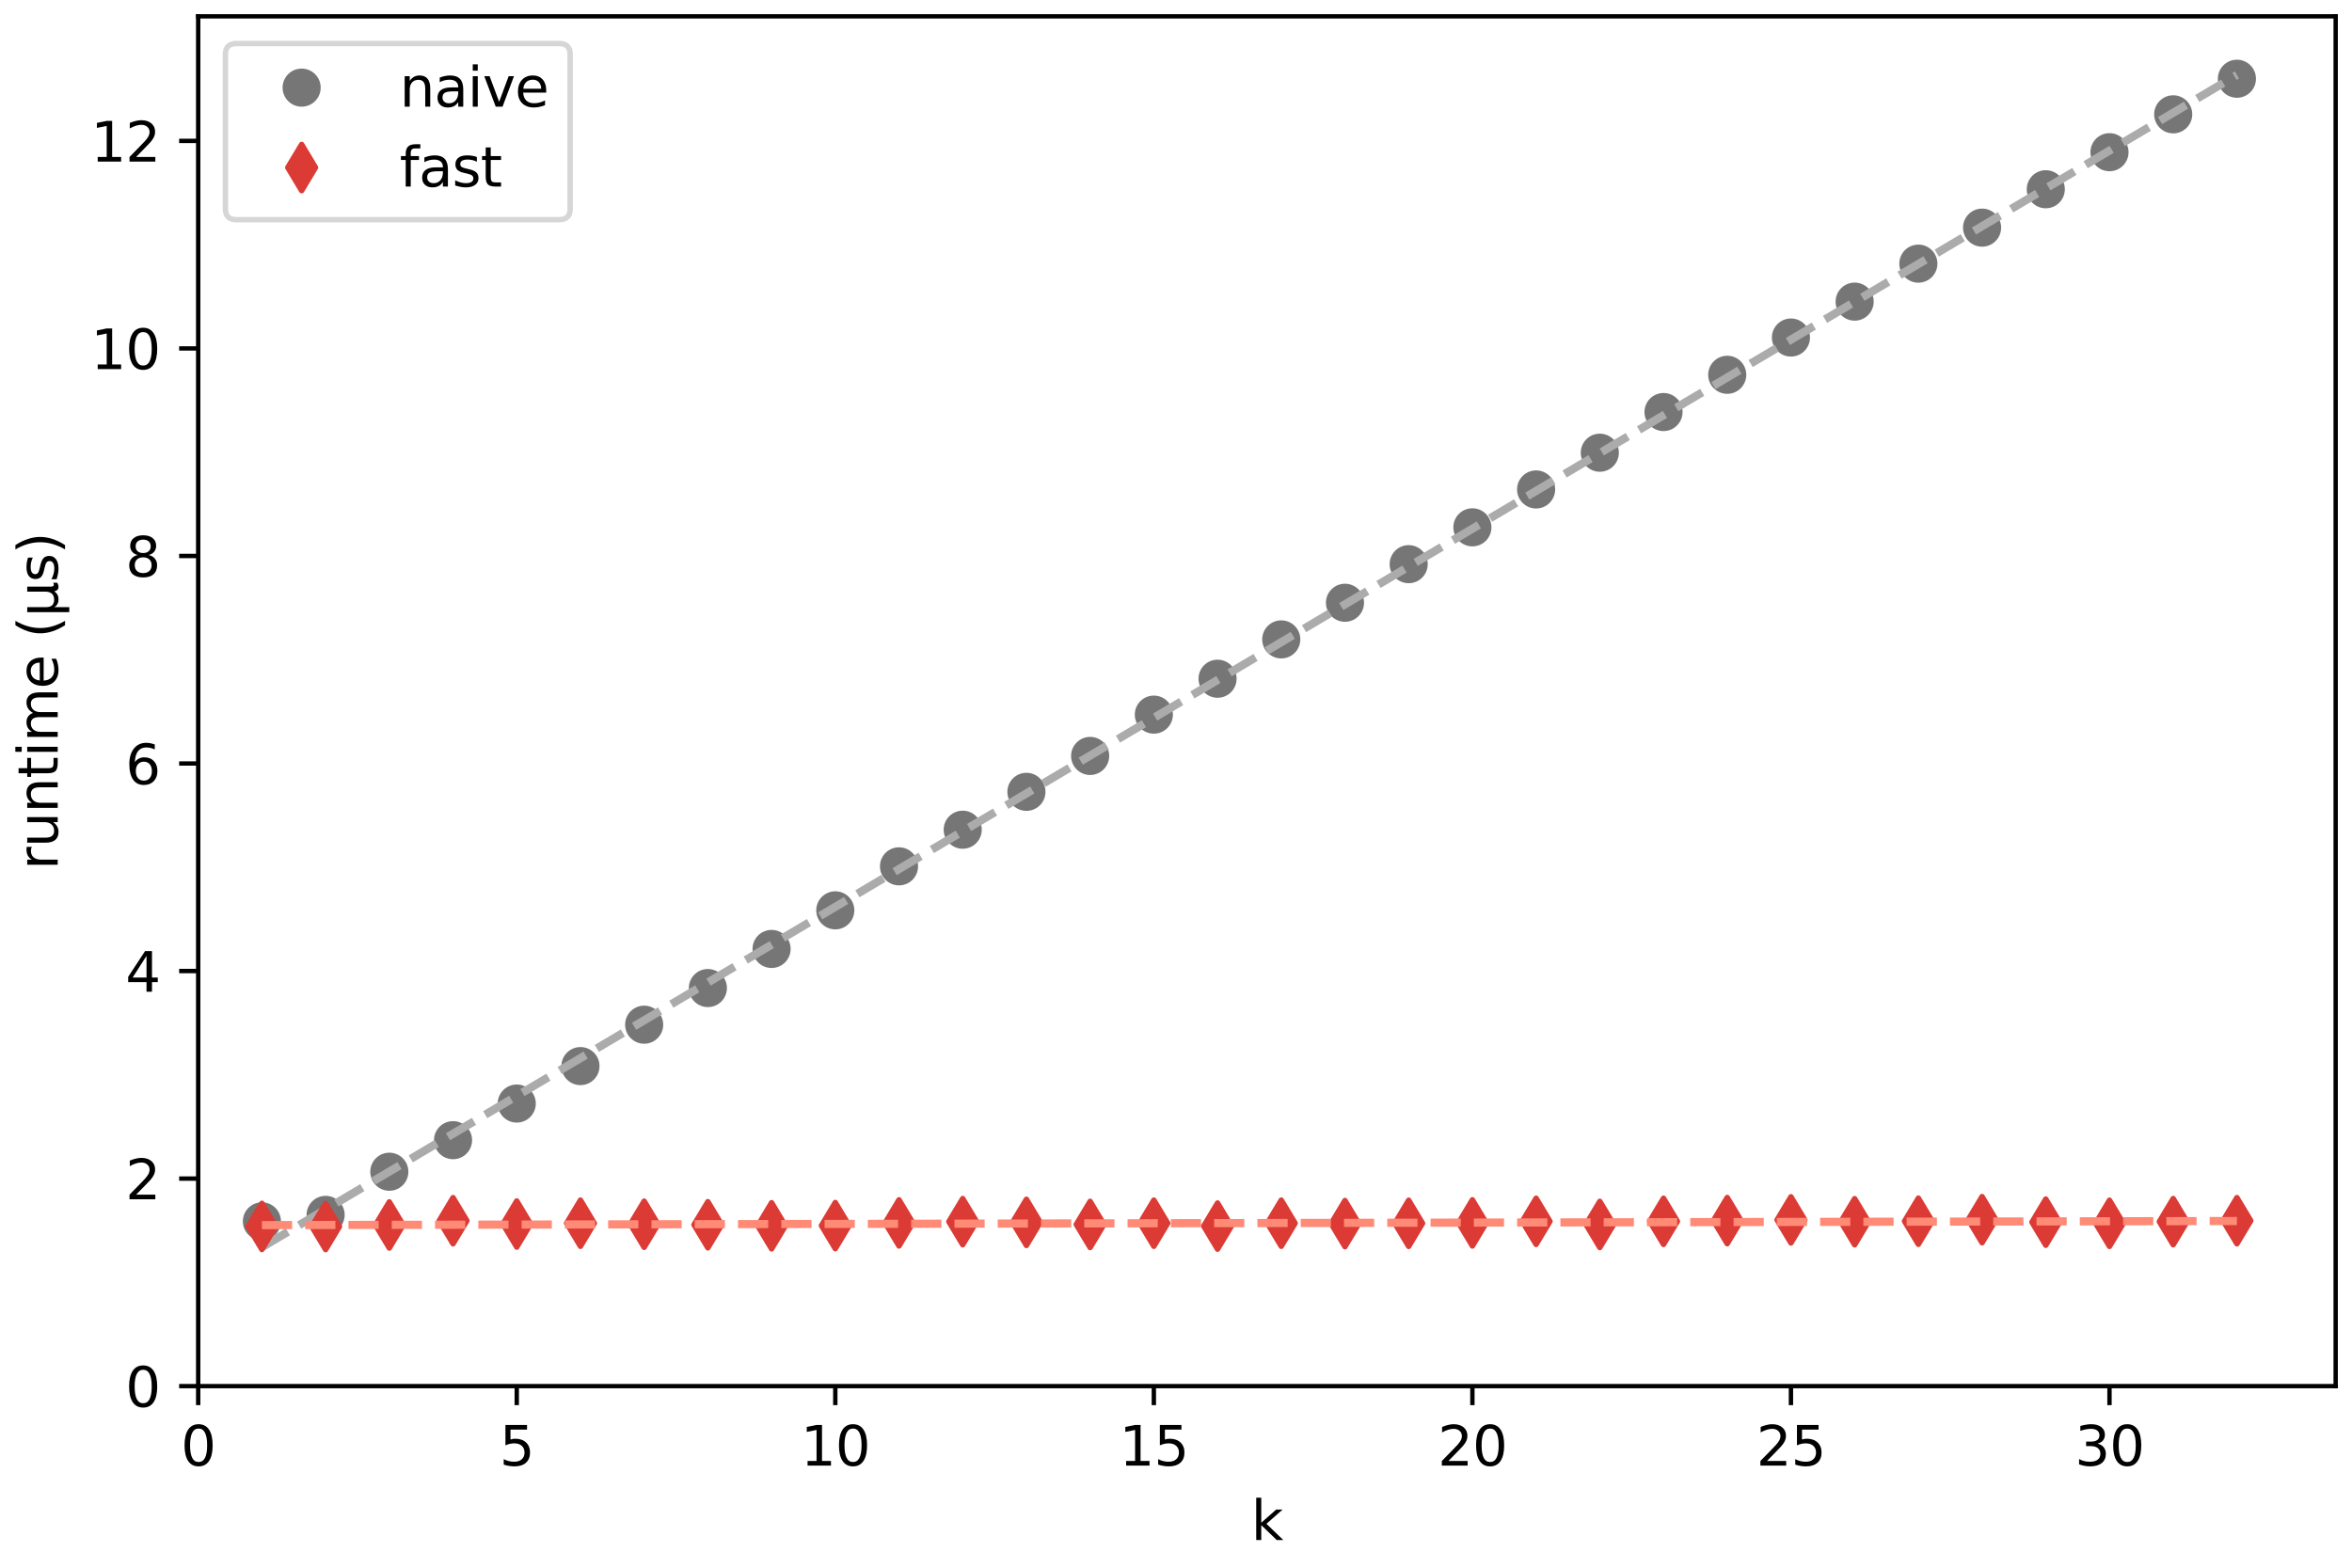 <?xml version="1.0" encoding="utf-8" standalone="no"?>
<!DOCTYPE svg PUBLIC "-//W3C//DTD SVG 1.1//EN"
  "http://www.w3.org/Graphics/SVG/1.1/DTD/svg11.dtd">
<svg xmlns:xlink="http://www.w3.org/1999/xlink" width="432pt" height="288pt" viewBox="0 0 432 288" xmlns="http://www.w3.org/2000/svg" version="1.1">
 <defs>
  <style type="text/css">*{stroke-linejoin: round; stroke-linecap: butt}</style>
 </defs>
 <g id="figure_1">
  <g id="patch_1">
   <path d="M 0 288 
L 432 288 
L 432 0 
L 0 0 
z
" style="fill: #ffffff"/>
  </g>
  <g id="axes_1">
   <g id="patch_2">
    <path d="M 36.403 254.644 
L 429 254.644 
L 429 3 
L 36.403 3 
z
" style="fill: #ffffff"/>
   </g>
   <g id="matplotlib.axis_1">
    <g id="xtick_1">
     <g id="line2d_1">
      <defs>
       <path id="m516b5cd671" d="M 0 0 
L 0 3.5 
" style="stroke: #000000; stroke-width: 0.8"/>
      </defs>
      <g>
       <use xlink:href="#m516b5cd671" x="36.403" y="254.644" style="stroke: #000000; stroke-width: 0.8"/>
      </g>
     </g>
     <g id="text_1">
      <!-- 0 -->
      <g transform="translate(33.222 269.242) scale(0.1 -0.1)">
       <defs>
        <path id="DejaVuSans-30" d="M 2034 4250 
Q 1547 4250 1301 3770 
Q 1056 3291 1056 2328 
Q 1056 1369 1301 889 
Q 1547 409 2034 409 
Q 2525 409 2770 889 
Q 3016 1369 3016 2328 
Q 3016 3291 2770 3770 
Q 2525 4250 2034 4250 
z
M 2034 4750 
Q 2819 4750 3233 4129 
Q 3647 3509 3647 2328 
Q 3647 1150 3233 529 
Q 2819 -91 2034 -91 
Q 1250 -91 836 529 
Q 422 1150 422 2328 
Q 422 3509 836 4129 
Q 1250 4750 2034 4750 
z
" transform="scale(0.016)"/>
       </defs>
       <use xlink:href="#DejaVuSans-30"/>
      </g>
     </g>
    </g>
    <g id="xtick_2">
     <g id="line2d_2">
      <g>
       <use xlink:href="#m516b5cd671" x="94.913" y="254.644" style="stroke: #000000; stroke-width: 0.8"/>
      </g>
     </g>
     <g id="text_2">
      <!-- 5 -->
      <g transform="translate(91.731 269.242) scale(0.1 -0.1)">
       <defs>
        <path id="DejaVuSans-35" d="M 691 4666 
L 3169 4666 
L 3169 4134 
L 1269 4134 
L 1269 2991 
Q 1406 3038 1543 3061 
Q 1681 3084 1819 3084 
Q 2600 3084 3056 2656 
Q 3513 2228 3513 1497 
Q 3513 744 3044 326 
Q 2575 -91 1722 -91 
Q 1428 -91 1123 -41 
Q 819 9 494 109 
L 494 744 
Q 775 591 1075 516 
Q 1375 441 1709 441 
Q 2250 441 2565 725 
Q 2881 1009 2881 1497 
Q 2881 1984 2565 2268 
Q 2250 2553 1709 2553 
Q 1456 2553 1204 2497 
Q 953 2441 691 2322 
L 691 4666 
z
" transform="scale(0.016)"/>
       </defs>
       <use xlink:href="#DejaVuSans-35"/>
      </g>
     </g>
    </g>
    <g id="xtick_3">
     <g id="line2d_3">
      <g>
       <use xlink:href="#m516b5cd671" x="153.422" y="254.644" style="stroke: #000000; stroke-width: 0.8"/>
      </g>
     </g>
     <g id="text_3">
      <!-- 10 -->
      <g transform="translate(147.059 269.242) scale(0.1 -0.1)">
       <defs>
        <path id="DejaVuSans-31" d="M 794 531 
L 1825 531 
L 1825 4091 
L 703 3866 
L 703 4441 
L 1819 4666 
L 2450 4666 
L 2450 531 
L 3481 531 
L 3481 0 
L 794 0 
L 794 531 
z
" transform="scale(0.016)"/>
       </defs>
       <use xlink:href="#DejaVuSans-31"/>
       <use xlink:href="#DejaVuSans-30" x="63.623"/>
      </g>
     </g>
    </g>
    <g id="xtick_4">
     <g id="line2d_4">
      <g>
       <use xlink:href="#m516b5cd671" x="211.931" y="254.644" style="stroke: #000000; stroke-width: 0.8"/>
      </g>
     </g>
     <g id="text_4">
      <!-- 15 -->
      <g transform="translate(205.568 269.242) scale(0.1 -0.1)">
       <use xlink:href="#DejaVuSans-31"/>
       <use xlink:href="#DejaVuSans-35" x="63.623"/>
      </g>
     </g>
    </g>
    <g id="xtick_5">
     <g id="line2d_5">
      <g>
       <use xlink:href="#m516b5cd671" x="270.44" y="254.644" style="stroke: #000000; stroke-width: 0.8"/>
      </g>
     </g>
     <g id="text_5">
      <!-- 20 -->
      <g transform="translate(264.077 269.242) scale(0.1 -0.1)">
       <defs>
        <path id="DejaVuSans-32" d="M 1228 531 
L 3431 531 
L 3431 0 
L 469 0 
L 469 531 
Q 828 903 1448 1529 
Q 2069 2156 2228 2338 
Q 2531 2678 2651 2914 
Q 2772 3150 2772 3378 
Q 2772 3750 2511 3984 
Q 2250 4219 1831 4219 
Q 1534 4219 1204 4116 
Q 875 4013 500 3803 
L 500 4441 
Q 881 4594 1212 4672 
Q 1544 4750 1819 4750 
Q 2544 4750 2975 4387 
Q 3406 4025 3406 3419 
Q 3406 3131 3298 2873 
Q 3191 2616 2906 2266 
Q 2828 2175 2409 1742 
Q 1991 1309 1228 531 
z
" transform="scale(0.016)"/>
       </defs>
       <use xlink:href="#DejaVuSans-32"/>
       <use xlink:href="#DejaVuSans-30" x="63.623"/>
      </g>
     </g>
    </g>
    <g id="xtick_6">
     <g id="line2d_6">
      <g>
       <use xlink:href="#m516b5cd671" x="328.949" y="254.644" style="stroke: #000000; stroke-width: 0.8"/>
      </g>
     </g>
     <g id="text_6">
      <!-- 25 -->
      <g transform="translate(322.587 269.242) scale(0.1 -0.1)">
       <use xlink:href="#DejaVuSans-32"/>
       <use xlink:href="#DejaVuSans-35" x="63.623"/>
      </g>
     </g>
    </g>
    <g id="xtick_7">
     <g id="line2d_7">
      <g>
       <use xlink:href="#m516b5cd671" x="387.458" y="254.644" style="stroke: #000000; stroke-width: 0.8"/>
      </g>
     </g>
     <g id="text_7">
      <!-- 30 -->
      <g transform="translate(381.096 269.242) scale(0.1 -0.1)">
       <defs>
        <path id="DejaVuSans-33" d="M 2597 2516 
Q 3050 2419 3304 2112 
Q 3559 1806 3559 1356 
Q 3559 666 3084 287 
Q 2609 -91 1734 -91 
Q 1441 -91 1130 -33 
Q 819 25 488 141 
L 488 750 
Q 750 597 1062 519 
Q 1375 441 1716 441 
Q 2309 441 2620 675 
Q 2931 909 2931 1356 
Q 2931 1769 2642 2001 
Q 2353 2234 1838 2234 
L 1294 2234 
L 1294 2753 
L 1863 2753 
Q 2328 2753 2575 2939 
Q 2822 3125 2822 3475 
Q 2822 3834 2567 4026 
Q 2313 4219 1838 4219 
Q 1578 4219 1281 4162 
Q 984 4106 628 3988 
L 628 4550 
Q 988 4650 1302 4700 
Q 1616 4750 1894 4750 
Q 2613 4750 3031 4423 
Q 3450 4097 3450 3541 
Q 3450 3153 3228 2886 
Q 3006 2619 2597 2516 
z
" transform="scale(0.016)"/>
       </defs>
       <use xlink:href="#DejaVuSans-33"/>
       <use xlink:href="#DejaVuSans-30" x="63.623"/>
      </g>
     </g>
    </g>
    <g id="text_8">
     <!-- k -->
     <g transform="translate(229.806 282.92) scale(0.1 -0.1)">
      <defs>
       <path id="DejaVuSans-6b" d="M 581 4863 
L 1159 4863 
L 1159 1991 
L 2875 3500 
L 3609 3500 
L 1753 1863 
L 3688 0 
L 2938 0 
L 1159 1709 
L 1159 0 
L 581 0 
L 581 4863 
z
" transform="scale(0.016)"/>
      </defs>
      <use xlink:href="#DejaVuSans-6b"/>
     </g>
    </g>
   </g>
   <g id="matplotlib.axis_2">
    <g id="ytick_1">
     <g id="line2d_8">
      <defs>
       <path id="ma655b6d712" d="M 0 0 
L -3.5 0 
" style="stroke: #000000; stroke-width: 0.8"/>
      </defs>
      <g>
       <use xlink:href="#ma655b6d712" x="36.403" y="254.644" style="stroke: #000000; stroke-width: 0.8"/>
      </g>
     </g>
     <g id="text_9">
      <!-- 0 -->
      <g transform="translate(23.041 258.443) scale(0.1 -0.1)">
       <use xlink:href="#DejaVuSans-30"/>
      </g>
     </g>
    </g>
    <g id="ytick_2">
     <g id="line2d_9">
      <g>
       <use xlink:href="#ma655b6d712" x="36.403" y="216.517" style="stroke: #000000; stroke-width: 0.8"/>
      </g>
     </g>
     <g id="text_10">
      <!-- 2 -->
      <g transform="translate(23.041 220.316) scale(0.1 -0.1)">
       <use xlink:href="#DejaVuSans-32"/>
      </g>
     </g>
    </g>
    <g id="ytick_3">
     <g id="line2d_10">
      <g>
       <use xlink:href="#ma655b6d712" x="36.403" y="178.39" style="stroke: #000000; stroke-width: 0.8"/>
      </g>
     </g>
     <g id="text_11">
      <!-- 4 -->
      <g transform="translate(23.041 182.189) scale(0.1 -0.1)">
       <defs>
        <path id="DejaVuSans-34" d="M 2419 4116 
L 825 1625 
L 2419 1625 
L 2419 4116 
z
M 2253 4666 
L 3047 4666 
L 3047 1625 
L 3713 1625 
L 3713 1100 
L 3047 1100 
L 3047 0 
L 2419 0 
L 2419 1100 
L 313 1100 
L 313 1709 
L 2253 4666 
z
" transform="scale(0.016)"/>
       </defs>
       <use xlink:href="#DejaVuSans-34"/>
      </g>
     </g>
    </g>
    <g id="ytick_4">
     <g id="line2d_11">
      <g>
       <use xlink:href="#ma655b6d712" x="36.403" y="140.263" style="stroke: #000000; stroke-width: 0.8"/>
      </g>
     </g>
     <g id="text_12">
      <!-- 6 -->
      <g transform="translate(23.041 144.063) scale(0.1 -0.1)">
       <defs>
        <path id="DejaVuSans-36" d="M 2113 2584 
Q 1688 2584 1439 2293 
Q 1191 2003 1191 1497 
Q 1191 994 1439 701 
Q 1688 409 2113 409 
Q 2538 409 2786 701 
Q 3034 994 3034 1497 
Q 3034 2003 2786 2293 
Q 2538 2584 2113 2584 
z
M 3366 4563 
L 3366 3988 
Q 3128 4100 2886 4159 
Q 2644 4219 2406 4219 
Q 1781 4219 1451 3797 
Q 1122 3375 1075 2522 
Q 1259 2794 1537 2939 
Q 1816 3084 2150 3084 
Q 2853 3084 3261 2657 
Q 3669 2231 3669 1497 
Q 3669 778 3244 343 
Q 2819 -91 2113 -91 
Q 1303 -91 875 529 
Q 447 1150 447 2328 
Q 447 3434 972 4092 
Q 1497 4750 2381 4750 
Q 2619 4750 2861 4703 
Q 3103 4656 3366 4563 
z
" transform="scale(0.016)"/>
       </defs>
       <use xlink:href="#DejaVuSans-36"/>
      </g>
     </g>
    </g>
    <g id="ytick_5">
     <g id="line2d_12">
      <g>
       <use xlink:href="#ma655b6d712" x="36.403" y="102.137" style="stroke: #000000; stroke-width: 0.8"/>
      </g>
     </g>
     <g id="text_13">
      <!-- 8 -->
      <g transform="translate(23.041 105.936) scale(0.1 -0.1)">
       <defs>
        <path id="DejaVuSans-38" d="M 2034 2216 
Q 1584 2216 1326 1975 
Q 1069 1734 1069 1313 
Q 1069 891 1326 650 
Q 1584 409 2034 409 
Q 2484 409 2743 651 
Q 3003 894 3003 1313 
Q 3003 1734 2745 1975 
Q 2488 2216 2034 2216 
z
M 1403 2484 
Q 997 2584 770 2862 
Q 544 3141 544 3541 
Q 544 4100 942 4425 
Q 1341 4750 2034 4750 
Q 2731 4750 3128 4425 
Q 3525 4100 3525 3541 
Q 3525 3141 3298 2862 
Q 3072 2584 2669 2484 
Q 3125 2378 3379 2068 
Q 3634 1759 3634 1313 
Q 3634 634 3220 271 
Q 2806 -91 2034 -91 
Q 1263 -91 848 271 
Q 434 634 434 1313 
Q 434 1759 690 2068 
Q 947 2378 1403 2484 
z
M 1172 3481 
Q 1172 3119 1398 2916 
Q 1625 2713 2034 2713 
Q 2441 2713 2670 2916 
Q 2900 3119 2900 3481 
Q 2900 3844 2670 4047 
Q 2441 4250 2034 4250 
Q 1625 4250 1398 4047 
Q 1172 3844 1172 3481 
z
" transform="scale(0.016)"/>
       </defs>
       <use xlink:href="#DejaVuSans-38"/>
      </g>
     </g>
    </g>
    <g id="ytick_6">
     <g id="line2d_13">
      <g>
       <use xlink:href="#ma655b6d712" x="36.403" y="64.01" style="stroke: #000000; stroke-width: 0.8"/>
      </g>
     </g>
     <g id="text_14">
      <!-- 10 -->
      <g transform="translate(16.678 67.809) scale(0.1 -0.1)">
       <use xlink:href="#DejaVuSans-31"/>
       <use xlink:href="#DejaVuSans-30" x="63.623"/>
      </g>
     </g>
    </g>
    <g id="ytick_7">
     <g id="line2d_14">
      <g>
       <use xlink:href="#ma655b6d712" x="36.403" y="25.883" style="stroke: #000000; stroke-width: 0.8"/>
      </g>
     </g>
     <g id="text_15">
      <!-- 12 -->
      <g transform="translate(16.678 29.682) scale(0.1 -0.1)">
       <use xlink:href="#DejaVuSans-31"/>
       <use xlink:href="#DejaVuSans-32" x="63.623"/>
      </g>
     </g>
    </g>
    <g id="text_16">
     <!-- runtime (µs) -->
     <g transform="translate(10.599 159.787) rotate(-90) scale(0.1 -0.1)">
      <defs>
       <path id="DejaVuSans-72" d="M 2631 2963 
Q 2534 3019 2420 3045 
Q 2306 3072 2169 3072 
Q 1681 3072 1420 2755 
Q 1159 2438 1159 1844 
L 1159 0 
L 581 0 
L 581 3500 
L 1159 3500 
L 1159 2956 
Q 1341 3275 1631 3429 
Q 1922 3584 2338 3584 
Q 2397 3584 2469 3576 
Q 2541 3569 2628 3553 
L 2631 2963 
z
" transform="scale(0.016)"/>
       <path id="DejaVuSans-75" d="M 544 1381 
L 544 3500 
L 1119 3500 
L 1119 1403 
Q 1119 906 1312 657 
Q 1506 409 1894 409 
Q 2359 409 2629 706 
Q 2900 1003 2900 1516 
L 2900 3500 
L 3475 3500 
L 3475 0 
L 2900 0 
L 2900 538 
Q 2691 219 2414 64 
Q 2138 -91 1772 -91 
Q 1169 -91 856 284 
Q 544 659 544 1381 
z
M 1991 3584 
L 1991 3584 
z
" transform="scale(0.016)"/>
       <path id="DejaVuSans-6e" d="M 3513 2113 
L 3513 0 
L 2938 0 
L 2938 2094 
Q 2938 2591 2744 2837 
Q 2550 3084 2163 3084 
Q 1697 3084 1428 2787 
Q 1159 2491 1159 1978 
L 1159 0 
L 581 0 
L 581 3500 
L 1159 3500 
L 1159 2956 
Q 1366 3272 1645 3428 
Q 1925 3584 2291 3584 
Q 2894 3584 3203 3211 
Q 3513 2838 3513 2113 
z
" transform="scale(0.016)"/>
       <path id="DejaVuSans-74" d="M 1172 4494 
L 1172 3500 
L 2356 3500 
L 2356 3053 
L 1172 3053 
L 1172 1153 
Q 1172 725 1289 603 
Q 1406 481 1766 481 
L 2356 481 
L 2356 0 
L 1766 0 
Q 1100 0 847 248 
Q 594 497 594 1153 
L 594 3053 
L 172 3053 
L 172 3500 
L 594 3500 
L 594 4494 
L 1172 4494 
z
" transform="scale(0.016)"/>
       <path id="DejaVuSans-69" d="M 603 3500 
L 1178 3500 
L 1178 0 
L 603 0 
L 603 3500 
z
M 603 4863 
L 1178 4863 
L 1178 4134 
L 603 4134 
L 603 4863 
z
" transform="scale(0.016)"/>
       <path id="DejaVuSans-6d" d="M 3328 2828 
Q 3544 3216 3844 3400 
Q 4144 3584 4550 3584 
Q 5097 3584 5394 3201 
Q 5691 2819 5691 2113 
L 5691 0 
L 5113 0 
L 5113 2094 
Q 5113 2597 4934 2840 
Q 4756 3084 4391 3084 
Q 3944 3084 3684 2787 
Q 3425 2491 3425 1978 
L 3425 0 
L 2847 0 
L 2847 2094 
Q 2847 2600 2669 2842 
Q 2491 3084 2119 3084 
Q 1678 3084 1418 2786 
Q 1159 2488 1159 1978 
L 1159 0 
L 581 0 
L 581 3500 
L 1159 3500 
L 1159 2956 
Q 1356 3278 1631 3431 
Q 1906 3584 2284 3584 
Q 2666 3584 2933 3390 
Q 3200 3197 3328 2828 
z
" transform="scale(0.016)"/>
       <path id="DejaVuSans-65" d="M 3597 1894 
L 3597 1613 
L 953 1613 
Q 991 1019 1311 708 
Q 1631 397 2203 397 
Q 2534 397 2845 478 
Q 3156 559 3463 722 
L 3463 178 
Q 3153 47 2828 -22 
Q 2503 -91 2169 -91 
Q 1331 -91 842 396 
Q 353 884 353 1716 
Q 353 2575 817 3079 
Q 1281 3584 2069 3584 
Q 2775 3584 3186 3129 
Q 3597 2675 3597 1894 
z
M 3022 2063 
Q 3016 2534 2758 2815 
Q 2500 3097 2075 3097 
Q 1594 3097 1305 2825 
Q 1016 2553 972 2059 
L 3022 2063 
z
" transform="scale(0.016)"/>
       <path id="DejaVuSans-20" transform="scale(0.016)"/>
       <path id="DejaVuSans-28" d="M 1984 4856 
Q 1566 4138 1362 3434 
Q 1159 2731 1159 2009 
Q 1159 1288 1364 580 
Q 1569 -128 1984 -844 
L 1484 -844 
Q 1016 -109 783 600 
Q 550 1309 550 2009 
Q 550 2706 781 3412 
Q 1013 4119 1484 4856 
L 1984 4856 
z
" transform="scale(0.016)"/>
       <path id="DejaVuSans-b5" d="M 544 -1331 
L 544 3500 
L 1119 3500 
L 1119 1325 
Q 1119 872 1334 640 
Q 1550 409 1972 409 
Q 2434 409 2667 671 
Q 2900 934 2900 1459 
L 2900 3500 
L 3475 3500 
L 3475 806 
Q 3475 619 3529 530 
Q 3584 441 3700 441 
Q 3728 441 3778 458 
Q 3828 475 3916 513 
L 3916 50 
Q 3788 -22 3673 -56 
Q 3559 -91 3450 -91 
Q 3234 -91 3106 31 
Q 2978 153 2931 403 
Q 2775 156 2548 32 
Q 2322 -91 2016 -91 
Q 1697 -91 1473 31 
Q 1250 153 1119 397 
L 1119 -1331 
L 544 -1331 
z
" transform="scale(0.016)"/>
       <path id="DejaVuSans-73" d="M 2834 3397 
L 2834 2853 
Q 2591 2978 2328 3040 
Q 2066 3103 1784 3103 
Q 1356 3103 1142 2972 
Q 928 2841 928 2578 
Q 928 2378 1081 2264 
Q 1234 2150 1697 2047 
L 1894 2003 
Q 2506 1872 2764 1633 
Q 3022 1394 3022 966 
Q 3022 478 2636 193 
Q 2250 -91 1575 -91 
Q 1294 -91 989 -36 
Q 684 19 347 128 
L 347 722 
Q 666 556 975 473 
Q 1284 391 1588 391 
Q 1994 391 2212 530 
Q 2431 669 2431 922 
Q 2431 1156 2273 1281 
Q 2116 1406 1581 1522 
L 1381 1569 
Q 847 1681 609 1914 
Q 372 2147 372 2553 
Q 372 3047 722 3315 
Q 1072 3584 1716 3584 
Q 2034 3584 2315 3537 
Q 2597 3491 2834 3397 
z
" transform="scale(0.016)"/>
       <path id="DejaVuSans-29" d="M 513 4856 
L 1013 4856 
Q 1481 4119 1714 3412 
Q 1947 2706 1947 2009 
Q 1947 1309 1714 600 
Q 1481 -109 1013 -844 
L 513 -844 
Q 928 -128 1133 580 
Q 1338 1288 1338 2009 
Q 1338 2731 1133 3434 
Q 928 4138 513 4856 
z
" transform="scale(0.016)"/>
      </defs>
      <use xlink:href="#DejaVuSans-72"/>
      <use xlink:href="#DejaVuSans-75" x="41.113"/>
      <use xlink:href="#DejaVuSans-6e" x="104.492"/>
      <use xlink:href="#DejaVuSans-74" x="167.871"/>
      <use xlink:href="#DejaVuSans-69" x="207.08"/>
      <use xlink:href="#DejaVuSans-6d" x="234.863"/>
      <use xlink:href="#DejaVuSans-65" x="332.275"/>
      <use xlink:href="#DejaVuSans-20" x="393.799"/>
      <use xlink:href="#DejaVuSans-28" x="425.586"/>
      <use xlink:href="#DejaVuSans-b5" x="464.6"/>
      <use xlink:href="#DejaVuSans-73" x="528.223"/>
      <use xlink:href="#DejaVuSans-29" x="580.322"/>
     </g>
    </g>
   </g>
   <g id="line2d_15">
    <defs>
     <path id="m1c88a0c461" d="M 0 3 
C 0.796 3 1.559 2.684 2.121 2.121 
C 2.684 1.559 3 0.796 3 0 
C 3 -0.796 2.684 -1.559 2.121 -2.121 
C 1.559 -2.684 0.796 -3 0 -3 
C -0.796 -3 -1.559 -2.684 -2.121 -2.121 
C -2.684 -1.559 -3 -0.796 -3 0 
C -3 0.796 -2.684 1.559 -2.121 2.121 
C -1.559 2.684 -0.796 3 0 3 
z
" style="stroke: #767676"/>
    </defs>
    <g clip-path="url(#p8250b59120)">
     <use xlink:href="#m1c88a0c461" x="48.105" y="224.371" style="fill: #767676; stroke: #767676"/>
     <use xlink:href="#m1c88a0c461" x="59.807" y="223.189" style="fill: #767676; stroke: #767676"/>
     <use xlink:href="#m1c88a0c461" x="71.509" y="215.259" style="fill: #767676; stroke: #767676"/>
     <use xlink:href="#m1c88a0c461" x="83.211" y="209.463" style="fill: #767676; stroke: #767676"/>
     <use xlink:href="#m1c88a0c461" x="94.913" y="202.734" style="fill: #767676; stroke: #767676"/>
     <use xlink:href="#m1c88a0c461" x="106.614" y="195.852" style="fill: #767676; stroke: #767676"/>
     <use xlink:href="#m1c88a0c461" x="118.316" y="188.246" style="fill: #767676; stroke: #767676"/>
     <use xlink:href="#m1c88a0c461" x="130.018" y="181.516" style="fill: #767676; stroke: #767676"/>
     <use xlink:href="#m1c88a0c461" x="141.72" y="174.33" style="fill: #767676; stroke: #767676"/>
     <use xlink:href="#m1c88a0c461" x="153.422" y="167.238" style="fill: #767676; stroke: #767676"/>
     <use xlink:href="#m1c88a0c461" x="165.123" y="159.155" style="fill: #767676; stroke: #767676"/>
     <use xlink:href="#m1c88a0c461" x="176.825" y="152.426" style="fill: #767676; stroke: #767676"/>
     <use xlink:href="#m1c88a0c461" x="188.527" y="145.468" style="fill: #767676; stroke: #767676"/>
     <use xlink:href="#m1c88a0c461" x="200.229" y="138.872" style="fill: #767676; stroke: #767676"/>
     <use xlink:href="#m1c88a0c461" x="211.931" y="131.284" style="fill: #767676; stroke: #767676"/>
     <use xlink:href="#m1c88a0c461" x="223.633" y="124.689" style="fill: #767676; stroke: #767676"/>
     <use xlink:href="#m1c88a0c461" x="235.334" y="117.464" style="fill: #767676; stroke: #767676"/>
     <use xlink:href="#m1c88a0c461" x="247.036" y="110.734" style="fill: #767676; stroke: #767676"/>
     <use xlink:href="#m1c88a0c461" x="258.738" y="103.643" style="fill: #767676; stroke: #767676"/>
     <use xlink:href="#m1c88a0c461" x="270.44" y="96.875" style="fill: #767676; stroke: #767676"/>
     <use xlink:href="#m1c88a0c461" x="282.142" y="89.917" style="fill: #767676; stroke: #767676"/>
     <use xlink:href="#m1c88a0c461" x="293.844" y="83.169" style="fill: #767676; stroke: #767676"/>
     <use xlink:href="#m1c88a0c461" x="305.545" y="75.696" style="fill: #767676; stroke: #767676"/>
     <use xlink:href="#m1c88a0c461" x="317.247" y="68.852" style="fill: #767676; stroke: #767676"/>
     <use xlink:href="#m1c88a0c461" x="328.949" y="62.008" style="fill: #767676; stroke: #767676"/>
     <use xlink:href="#m1c88a0c461" x="340.651" y="55.412" style="fill: #767676; stroke: #767676"/>
     <use xlink:href="#m1c88a0c461" x="352.353" y="48.435" style="fill: #767676; stroke: #767676"/>
     <use xlink:href="#m1c88a0c461" x="364.055" y="41.82" style="fill: #767676; stroke: #767676"/>
     <use xlink:href="#m1c88a0c461" x="375.756" y="34.767" style="fill: #767676; stroke: #767676"/>
     <use xlink:href="#m1c88a0c461" x="387.458" y="27.961" style="fill: #767676; stroke: #767676"/>
     <use xlink:href="#m1c88a0c461" x="399.16" y="21.003" style="fill: #767676; stroke: #767676"/>
     <use xlink:href="#m1c88a0c461" x="410.862" y="14.464" style="fill: #767676; stroke: #767676"/>
    </g>
   </g>
   <g id="line2d_16">
    <path d="M 48.105 229.126 
L 59.807 222.179 
L 71.509 215.232 
L 83.211 208.285 
L 94.913 201.338 
L 106.614 194.391 
L 118.316 187.444 
L 130.018 180.497 
L 141.72 173.55 
L 153.422 166.603 
L 165.123 159.656 
L 176.825 152.709 
L 188.527 145.762 
L 200.229 138.815 
L 211.931 131.868 
L 223.633 124.921 
L 235.334 117.974 
L 247.036 111.027 
L 258.738 104.08 
L 270.44 97.133 
L 282.142 90.186 
L 293.844 83.238 
L 305.545 76.291 
L 317.247 69.344 
L 328.949 62.397 
L 340.651 55.45 
L 352.353 48.503 
L 364.055 41.556 
L 375.756 34.609 
L 387.458 27.662 
L 399.16 20.715 
L 410.862 13.768 
" clip-path="url(#p8250b59120)" style="fill: none; stroke-dasharray: 5.55,2.4; stroke-dashoffset: 0; stroke: #ababab; stroke-width: 1.5"/>
   </g>
   <g id="line2d_17">
    <defs>
     <path id="mde6c941f0c" d="M -0 4.243 
L 2.546 0 
L 0 -4.243 
L -2.546 -0 
z
" style="stroke: #db3a35; stroke-linejoin: miter"/>
    </defs>
    <g clip-path="url(#p8250b59120)">
     <use xlink:href="#mde6c941f0c" x="48.105" y="225.305" style="fill: #db3a35; stroke: #db3a35; stroke-linejoin: miter"/>
     <use xlink:href="#mde6c941f0c" x="59.807" y="225.324" style="fill: #db3a35; stroke: #db3a35; stroke-linejoin: miter"/>
     <use xlink:href="#mde6c941f0c" x="71.509" y="225.038" style="fill: #db3a35; stroke: #db3a35; stroke-linejoin: miter"/>
     <use xlink:href="#mde6c941f0c" x="83.211" y="224.257" style="fill: #db3a35; stroke: #db3a35; stroke-linejoin: miter"/>
     <use xlink:href="#mde6c941f0c" x="94.913" y="224.867" style="fill: #db3a35; stroke: #db3a35; stroke-linejoin: miter"/>
     <use xlink:href="#mde6c941f0c" x="106.614" y="224.714" style="fill: #db3a35; stroke: #db3a35; stroke-linejoin: miter"/>
     <use xlink:href="#mde6c941f0c" x="118.316" y="224.905" style="fill: #db3a35; stroke: #db3a35; stroke-linejoin: miter"/>
     <use xlink:href="#mde6c941f0c" x="130.018" y="225" style="fill: #db3a35; stroke: #db3a35; stroke-linejoin: miter"/>
     <use xlink:href="#mde6c941f0c" x="141.72" y="225.191" style="fill: #db3a35; stroke: #db3a35; stroke-linejoin: miter"/>
     <use xlink:href="#mde6c941f0c" x="153.422" y="225.152" style="fill: #db3a35; stroke: #db3a35; stroke-linejoin: miter"/>
     <use xlink:href="#mde6c941f0c" x="165.123" y="224.657" style="fill: #db3a35; stroke: #db3a35; stroke-linejoin: miter"/>
     <use xlink:href="#mde6c941f0c" x="176.825" y="224.428" style="fill: #db3a35; stroke: #db3a35; stroke-linejoin: miter"/>
     <use xlink:href="#mde6c941f0c" x="188.527" y="224.562" style="fill: #db3a35; stroke: #db3a35; stroke-linejoin: miter"/>
     <use xlink:href="#mde6c941f0c" x="200.229" y="224.943" style="fill: #db3a35; stroke: #db3a35; stroke-linejoin: miter"/>
     <use xlink:href="#mde6c941f0c" x="211.931" y="224.714" style="fill: #db3a35; stroke: #db3a35; stroke-linejoin: miter"/>
     <use xlink:href="#mde6c941f0c" x="223.633" y="225.248" style="fill: #db3a35; stroke: #db3a35; stroke-linejoin: miter"/>
     <use xlink:href="#mde6c941f0c" x="235.334" y="224.714" style="fill: #db3a35; stroke: #db3a35; stroke-linejoin: miter"/>
     <use xlink:href="#mde6c941f0c" x="247.036" y="224.79" style="fill: #db3a35; stroke: #db3a35; stroke-linejoin: miter"/>
     <use xlink:href="#mde6c941f0c" x="258.738" y="224.733" style="fill: #db3a35; stroke: #db3a35; stroke-linejoin: miter"/>
     <use xlink:href="#mde6c941f0c" x="270.44" y="224.657" style="fill: #db3a35; stroke: #db3a35; stroke-linejoin: miter"/>
     <use xlink:href="#mde6c941f0c" x="282.142" y="224.371" style="fill: #db3a35; stroke: #db3a35; stroke-linejoin: miter"/>
     <use xlink:href="#mde6c941f0c" x="293.844" y="224.943" style="fill: #db3a35; stroke: #db3a35; stroke-linejoin: miter"/>
     <use xlink:href="#mde6c941f0c" x="305.545" y="224.371" style="fill: #db3a35; stroke: #db3a35; stroke-linejoin: miter"/>
     <use xlink:href="#mde6c941f0c" x="317.247" y="224.237" style="fill: #db3a35; stroke: #db3a35; stroke-linejoin: miter"/>
     <use xlink:href="#mde6c941f0c" x="328.949" y="224.104" style="fill: #db3a35; stroke: #db3a35; stroke-linejoin: miter"/>
     <use xlink:href="#mde6c941f0c" x="340.651" y="224.447" style="fill: #db3a35; stroke: #db3a35; stroke-linejoin: miter"/>
     <use xlink:href="#mde6c941f0c" x="352.353" y="224.352" style="fill: #db3a35; stroke: #db3a35; stroke-linejoin: miter"/>
     <use xlink:href="#mde6c941f0c" x="364.055" y="224.066" style="fill: #db3a35; stroke: #db3a35; stroke-linejoin: miter"/>
     <use xlink:href="#mde6c941f0c" x="375.756" y="224.523" style="fill: #db3a35; stroke: #db3a35; stroke-linejoin: miter"/>
     <use xlink:href="#mde6c941f0c" x="387.458" y="224.733" style="fill: #db3a35; stroke: #db3a35; stroke-linejoin: miter"/>
     <use xlink:href="#mde6c941f0c" x="399.16" y="224.428" style="fill: #db3a35; stroke: #db3a35; stroke-linejoin: miter"/>
     <use xlink:href="#mde6c941f0c" x="410.862" y="224.257" style="fill: #db3a35; stroke: #db3a35; stroke-linejoin: miter"/>
    </g>
   </g>
   <g id="line2d_18">
    <path d="M 48.105 225.065 
L 59.807 225.041 
L 71.509 225.016 
L 83.211 224.992 
L 94.913 224.968 
L 106.614 224.943 
L 118.316 224.919 
L 130.018 224.895 
L 141.72 224.871 
L 153.422 224.846 
L 165.123 224.822 
L 176.825 224.798 
L 188.527 224.773 
L 200.229 224.749 
L 211.931 224.725 
L 223.633 224.701 
L 235.334 224.676 
L 247.036 224.652 
L 258.738 224.628 
L 270.44 224.603 
L 282.142 224.579 
L 293.844 224.555 
L 305.545 224.531 
L 317.247 224.506 
L 328.949 224.482 
L 340.651 224.458 
L 352.353 224.433 
L 364.055 224.409 
L 375.756 224.385 
L 387.458 224.361 
L 399.16 224.336 
L 410.862 224.312 
" clip-path="url(#p8250b59120)" style="fill: none; stroke-dasharray: 5.55,2.4; stroke-dashoffset: 0; stroke: #ff8a76; stroke-width: 1.5"/>
   </g>
   <g id="patch_3">
    <path d="M 36.403 254.644 
L 36.403 3 
" style="fill: none; stroke: #000000; stroke-width: 0.8; stroke-linejoin: miter; stroke-linecap: square"/>
   </g>
   <g id="patch_4">
    <path d="M 429 254.644 
L 429 3 
" style="fill: none; stroke: #000000; stroke-width: 0.8; stroke-linejoin: miter; stroke-linecap: square"/>
   </g>
   <g id="patch_5">
    <path d="M 36.403 254.644 
L 429 254.644 
" style="fill: none; stroke: #000000; stroke-width: 0.8; stroke-linejoin: miter; stroke-linecap: square"/>
   </g>
   <g id="patch_6">
    <path d="M 36.403 3 
L 429 3 
" style="fill: none; stroke: #000000; stroke-width: 0.8; stroke-linejoin: miter; stroke-linecap: square"/>
   </g>
   <g id="legend_1">
    <g id="patch_7">
     <path d="M 43.403 40.356 
L 102.719 40.356 
Q 104.719 40.356 104.719 38.356 
L 104.719 10 
Q 104.719 8 102.719 8 
L 43.403 8 
Q 41.403 8 41.403 10 
L 41.403 38.356 
Q 41.403 40.356 43.403 40.356 
z
" style="fill: #ffffff; opacity: 0.8; stroke: #cccccc; stroke-linejoin: miter"/>
    </g>
    <g id="line2d_19">
     <g>
      <use xlink:href="#m1c88a0c461" x="55.403" y="16.099" style="fill: #767676; stroke: #767676"/>
     </g>
    </g>
    <g id="text_17">
     <!-- naive -->
     <g transform="translate(73.403 19.599) scale(0.1 -0.1)">
      <defs>
       <path id="DejaVuSans-61" d="M 2194 1759 
Q 1497 1759 1228 1600 
Q 959 1441 959 1056 
Q 959 750 1161 570 
Q 1363 391 1709 391 
Q 2188 391 2477 730 
Q 2766 1069 2766 1631 
L 2766 1759 
L 2194 1759 
z
M 3341 1997 
L 3341 0 
L 2766 0 
L 2766 531 
Q 2569 213 2275 61 
Q 1981 -91 1556 -91 
Q 1019 -91 701 211 
Q 384 513 384 1019 
Q 384 1609 779 1909 
Q 1175 2209 1959 2209 
L 2766 2209 
L 2766 2266 
Q 2766 2663 2505 2880 
Q 2244 3097 1772 3097 
Q 1472 3097 1187 3025 
Q 903 2953 641 2809 
L 641 3341 
Q 956 3463 1253 3523 
Q 1550 3584 1831 3584 
Q 2591 3584 2966 3190 
Q 3341 2797 3341 1997 
z
" transform="scale(0.016)"/>
       <path id="DejaVuSans-76" d="M 191 3500 
L 800 3500 
L 1894 563 
L 2988 3500 
L 3597 3500 
L 2284 0 
L 1503 0 
L 191 3500 
z
" transform="scale(0.016)"/>
      </defs>
      <use xlink:href="#DejaVuSans-6e"/>
      <use xlink:href="#DejaVuSans-61" x="63.379"/>
      <use xlink:href="#DejaVuSans-69" x="124.658"/>
      <use xlink:href="#DejaVuSans-76" x="152.441"/>
      <use xlink:href="#DejaVuSans-65" x="211.621"/>
     </g>
    </g>
    <g id="line2d_20">
     <g>
      <use xlink:href="#mde6c941f0c" x="55.403" y="30.777" style="fill: #db3a35; stroke: #db3a35; stroke-linejoin: miter"/>
     </g>
    </g>
    <g id="text_18">
     <!-- fast -->
     <g transform="translate(73.403 34.277) scale(0.1 -0.1)">
      <defs>
       <path id="DejaVuSans-66" d="M 2375 4863 
L 2375 4384 
L 1825 4384 
Q 1516 4384 1395 4259 
Q 1275 4134 1275 3809 
L 1275 3500 
L 2222 3500 
L 2222 3053 
L 1275 3053 
L 1275 0 
L 697 0 
L 697 3053 
L 147 3053 
L 147 3500 
L 697 3500 
L 697 3744 
Q 697 4328 969 4595 
Q 1241 4863 1831 4863 
L 2375 4863 
z
" transform="scale(0.016)"/>
      </defs>
      <use xlink:href="#DejaVuSans-66"/>
      <use xlink:href="#DejaVuSans-61" x="35.205"/>
      <use xlink:href="#DejaVuSans-73" x="96.484"/>
      <use xlink:href="#DejaVuSans-74" x="148.584"/>
     </g>
    </g>
   </g>
  </g>
 </g>
 <defs>
  <clipPath id="p8250b59120">
   <rect x="36.403" y="3" width="392.596" height="251.643"/>
  </clipPath>
 </defs>
</svg>

